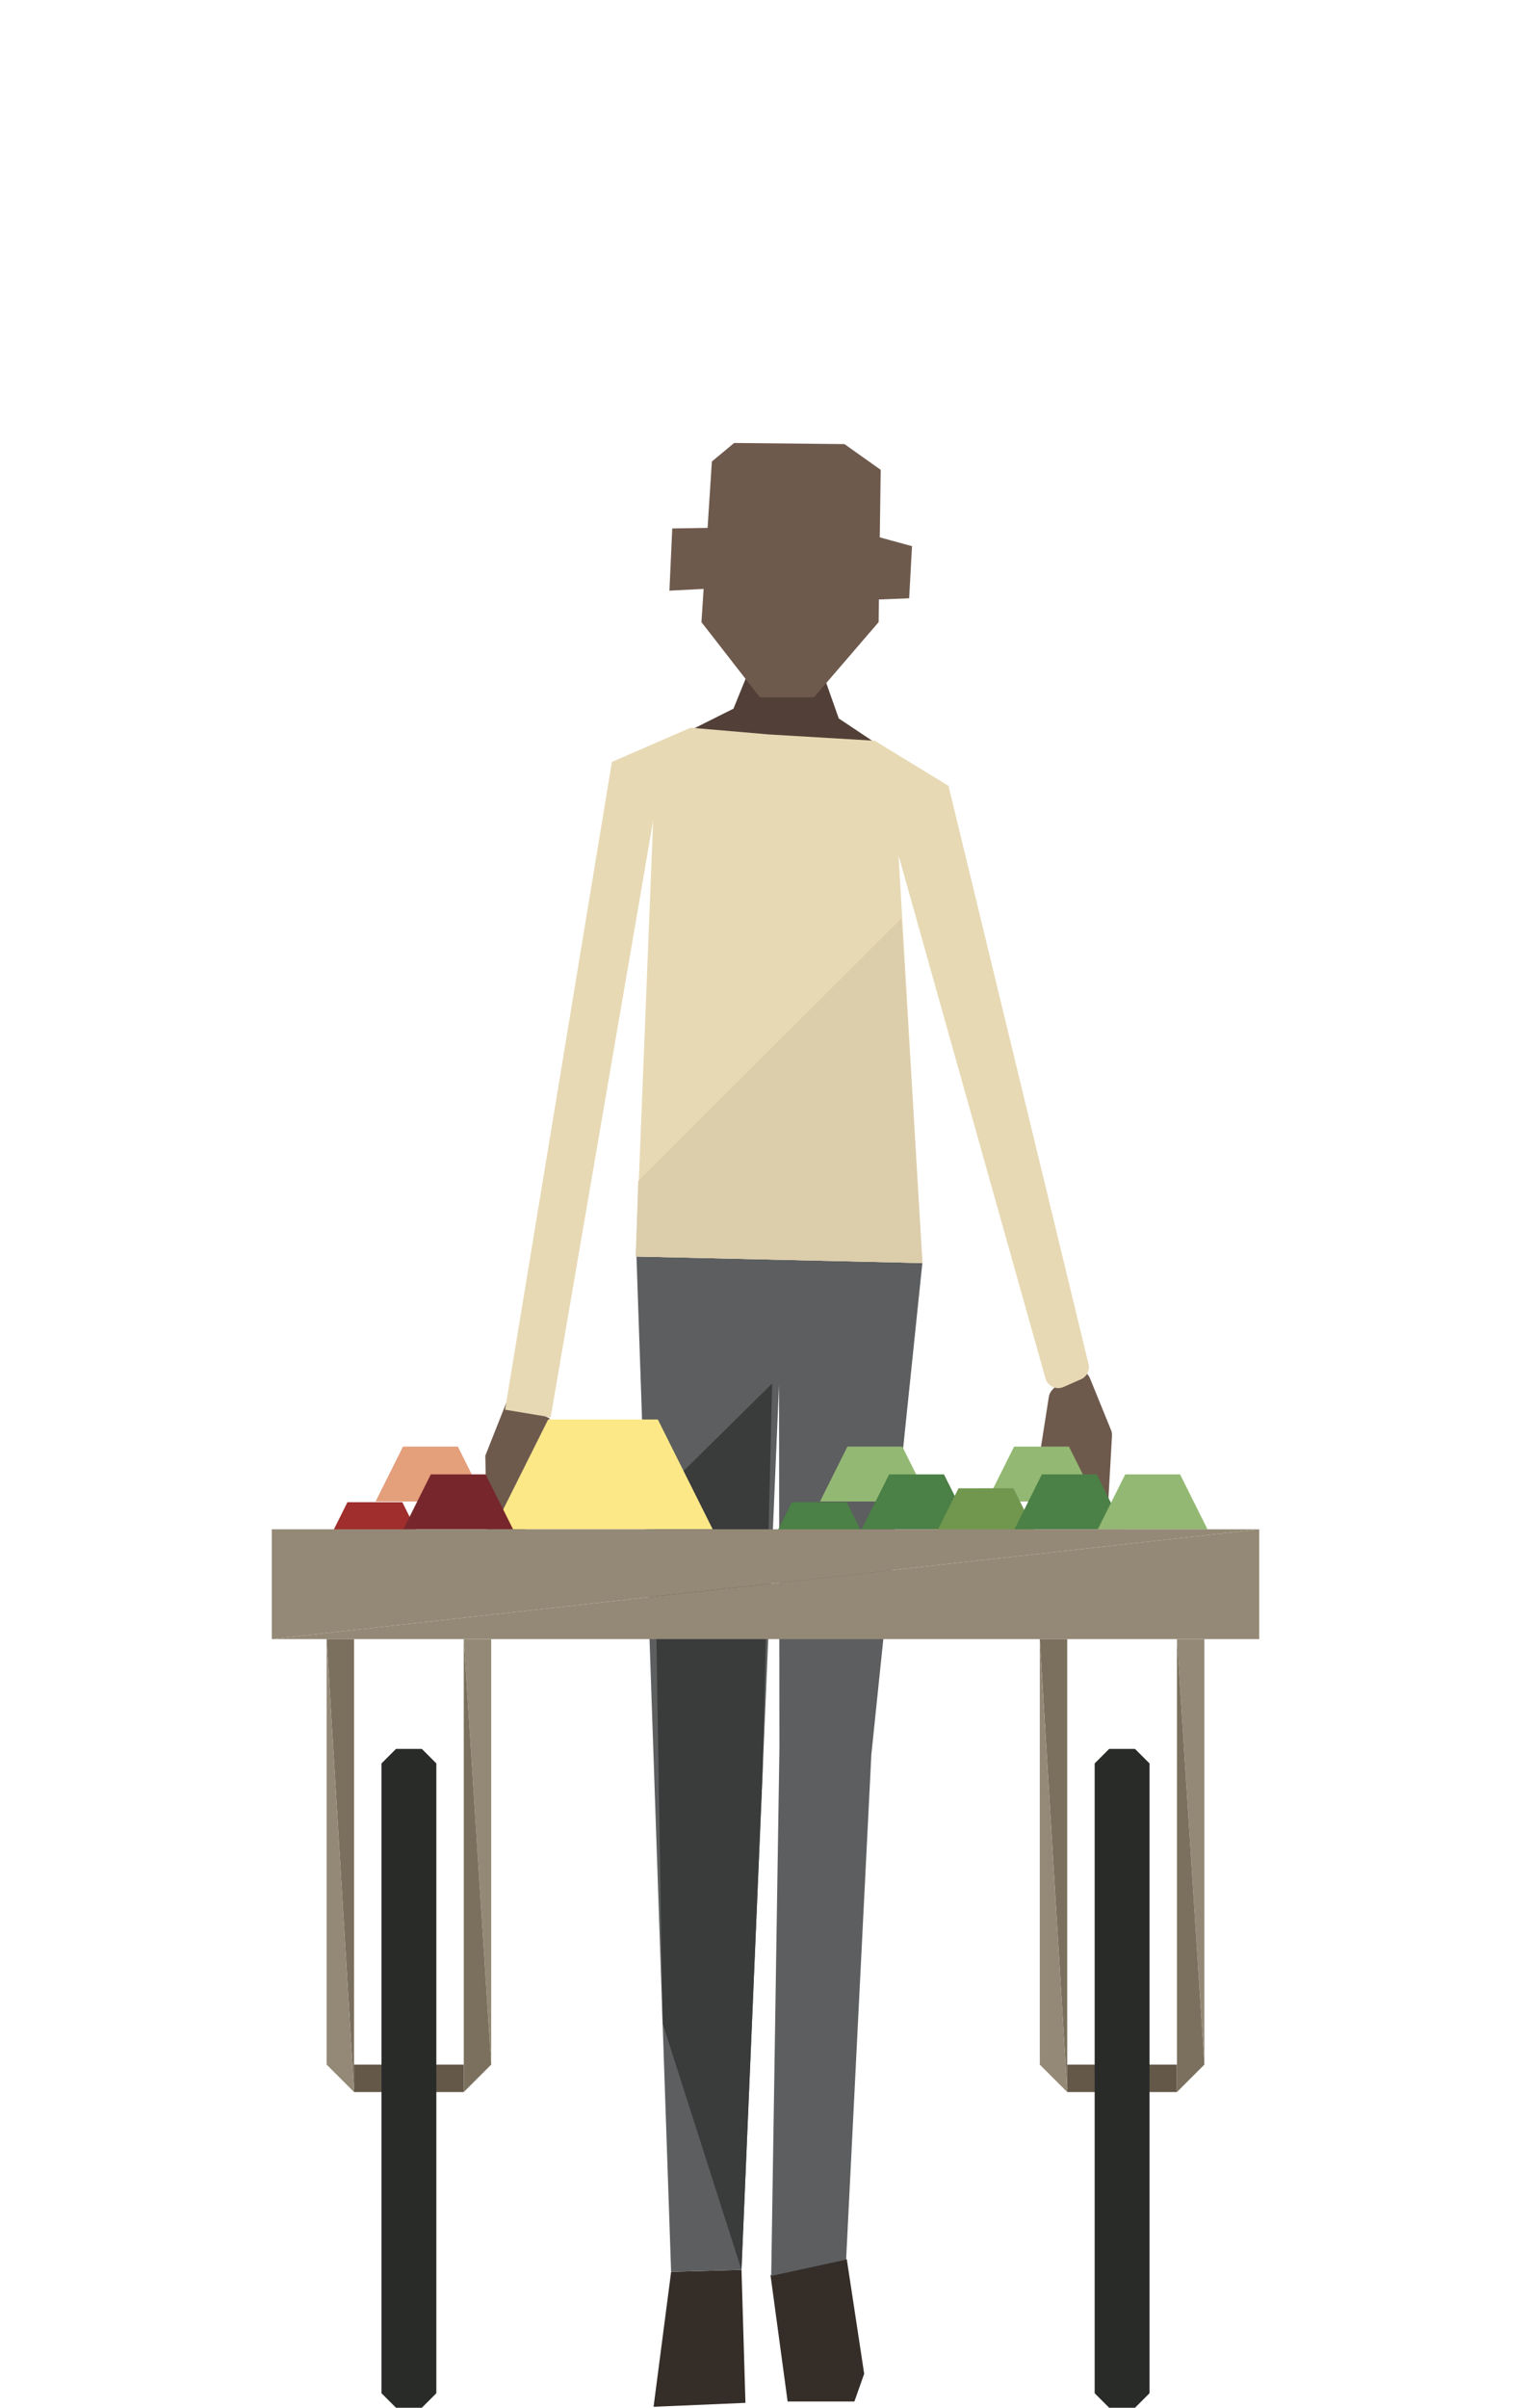<?xml version="1.0" encoding="UTF-8" standalone="no"?>
<!DOCTYPE svg PUBLIC "-//W3C//DTD SVG 1.1//EN" "http://www.w3.org/Graphics/SVG/1.1/DTD/svg11.dtd">
<svg width="100%" height="100%" viewBox="0 0 140 220" version="1.1" xmlns="http://www.w3.org/2000/svg" xmlns:xlink="http://www.w3.org/1999/xlink" xml:space="preserve" xmlns:serif="http://www.serif.com/" style="fill-rule:evenodd;clip-rule:evenodd;stroke-linejoin:round;stroke-miterlimit:2;">
    <g id="vendor-hand-cart">
        <g transform="matrix(-0.164,1.259,1.259,0.164,70.325,211.872)">
            <path d="M-2.441,-7.43L7.356,-7.43L6.22,-0.905L-3.236,-2.423L-2.441,-7.43Z" style="fill:rgb(52,45,40);fill-rule:nonzero;"/>
        </g>
        <g transform="matrix(1.27,0,0,1.27,70.458,217.966)">
            <path d="M0,-7.936L1.232,1.152L6.04,1.152L6.745,-0.841L5.491,-9.088L0,-7.936Z" style="fill:rgb(52,45,40);fill-rule:nonzero;"/>
        </g>
        <g transform="matrix(1.27,0,0,1.27,79.977,70.959)">
            <path d="M0,-2.462L-2.58,-4.182L-4.457,-9.499L-8.789,-8.263L-10.163,-4.886L-13.134,-3.4L-6.666,7.037L0,-2.462Z" style="fill:rgb(82,64,56);fill-rule:nonzero;"/>
        </g>
        <g transform="matrix(1.27,0,0,1.27,74.438,40.476)">
            <path d="M0,18.294L-3.903,18.294L-8.106,12.89L-7.355,1.332L-5.751,0L2.191,0.08L4.801,1.932L4.65,12.89L0,18.294Z" style="fill:rgb(110,90,77);fill-rule:nonzero;"/>
        </g>
        <g transform="matrix(-1.27,0.021,0.021,1.27,61.263,54.001)">
            <path d="M-2.811,-4.495L-0.24,-4.495L0.038,-0.024L-2.586,-0.117L-2.811,-4.495Z" style="fill:rgb(110,90,77);fill-rule:nonzero;"/>
        </g>
        <g transform="matrix(1.225,0.334,0.334,-1.225,80.921,48.676)">
            <path d="M-0.552,-0.42L2.136,-0.42L2.925,-4.095L0.737,-4.783L-0.552,-0.42Z" style="fill:rgb(110,90,77);fill-rule:nonzero;"/>
        </g>
        <g transform="matrix(1.27,0,0,1.27,58.202,207.96)">
            <path d="M0,-73.345L2.493,-0.302L7.561,-0.442L10.264,-64.12L10.292,-37.943L9.701,0L15.094,-1.173L16.912,-37.528L20.584,-72.877L0,-73.345Z" style="fill:rgb(92,94,95);fill-rule:nonzero;"/>
        </g>
        <g transform="matrix(1.27,0,0,1.27,70.61,207.399)">
            <path d="M0,-63.769L-0.696,-35.641L-2.209,0L-7.887,-17.728L-8.495,-55.387L0,-63.769Z" style="fill:rgb(58,59,59);fill-rule:nonzero;"/>
        </g>
        <g transform="matrix(1.27,0,0,1.27,99.67,138.847)">
            <path d="M0,-10.166L1.517,-6.442C1.57,-6.31 1.594,-6.169 1.586,-6.027L1.26,-0.272C1.224,0.374 0.568,0.798 -0.036,0.566L-0.667,0.324C-1.011,0.192 -1.248,-0.125 -1.277,-0.492L-1.722,-6.036L-1.631,-5.196C-1.572,-4.648 -1.988,-4.164 -2.539,-4.139C-3.142,-4.112 -3.619,-4.645 -3.525,-5.242L-2.961,-8.83C-2.929,-9.031 -2.834,-9.217 -2.69,-9.36L-1.558,-10.484C-1.074,-10.964 -0.257,-10.798 0,-10.166" style="fill:rgb(110,90,77);fill-rule:nonzero;"/>
        </g>
        <g transform="matrix(1.27,0,0,1.27,46.431,141.543)">
            <path d="M0,-10.796L-1.617,-6.718L-1.474,0L1.166,-0.347L1.701,-6.489L1.489,-4.638L3.761,-4.325L2.998,-9.417L0,-10.796Z" style="fill:rgb(110,90,77);fill-rule:nonzero;"/>
        </g>
        <g transform="matrix(1.27,0,0,1.27,63.152,129.501)">
            <path d="M0,-49.613L-5.668,-47.15L-13.36,-0.547L-10.077,0L-2.698,-42.929L-3.948,-11.568L16.692,-11.098L14.972,-40.426L25.534,-2.855C25.662,-2.263 26.301,-1.937 26.854,-2.182L28.11,-2.736C28.51,-2.913 28.74,-3.339 28.666,-3.771L18.57,-45.43L13.253,-48.676L5.631,-49.129L0,-49.613Z" style="fill:rgb(231,217,180);fill-rule:nonzero;"/>
        </g>
        <g transform="matrix(1.27,0,0,1.27,82.429,115.405)">
            <path d="M0,-24.796L1.51,0L-19.13,-0.469L-18.95,-5.902" style="fill:rgb(220,205,171);fill-rule:nonzero;"/>
        </g>
        <g transform="matrix(1.27,0,0,1.27,-1179.11,-357.222)">
            <rect x="953.925" y="429.818" width="7.9" height="1.975" style="fill:rgb(100,88,73);"/>
        </g>
        <g transform="matrix(0.568,-1.136,-1.136,-0.568,74.921,145.376)">
            <path d="M0.417,4.625L4.833,4.625L6.6,1.092L3.95,-2.441L0.417,4.625Z" style="fill:rgb(75,128,70);fill-rule:nonzero;"/>
        </g>
        <g transform="matrix(-0.568,1.136,1.136,0.568,61.871,132.476)">
            <path d="M2.184,-9.249L11.016,-9.249L3.95,4.882L-1.349,-2.184L2.184,-9.249Z" style="fill:rgb(252,232,135);fill-rule:nonzero;"/>
        </g>
        <g transform="matrix(0.568,-1.136,-1.136,-0.568,80.001,140.296)">
            <path d="M0.417,4.625L4.833,4.625L6.6,1.092L3.95,-2.441L0.417,4.625Z" style="fill:rgb(147,184,115);fill-rule:nonzero;"/>
        </g>
        <g transform="matrix(0.568,-1.136,-1.136,-0.568,95.241,140.296)">
            <path d="M0.417,4.625L4.833,4.625L6.6,1.092L3.95,-2.441L0.417,4.625Z" style="fill:rgb(147,184,115);fill-rule:nonzero;"/>
        </g>
        <g transform="matrix(0.568,-1.136,-1.136,-0.568,83.811,142.836)">
            <path d="M0.417,4.625L4.833,4.625L6.6,1.092L3.95,-2.441L0.417,4.625Z" style="fill:rgb(75,128,70);fill-rule:nonzero;"/>
        </g>
        <g transform="matrix(0.568,-1.136,-1.136,-0.568,90.161,144.106)">
            <path d="M0.417,4.625L4.833,4.625L6.6,1.092L3.95,-2.441L0.417,4.625Z" style="fill:rgb(113,151,79);fill-rule:nonzero;"/>
        </g>
        <g transform="matrix(0.568,-1.136,-1.136,-0.568,97.781,142.836)">
            <path d="M0.417,4.625L4.833,4.625L6.6,1.092L3.95,-2.441L0.417,4.625Z" style="fill:rgb(75,128,70);fill-rule:nonzero;"/>
        </g>
        <g transform="matrix(0.568,-1.136,-1.136,-0.568,39.361,140.296)">
            <path d="M0.417,4.625L4.833,4.625L6.6,1.092L3.95,-2.441L0.417,4.625Z" style="fill:rgb(228,159,123);fill-rule:nonzero;"/>
        </g>
        <g transform="matrix(0.568,-1.136,-1.136,-0.568,34.281,145.376)">
            <path d="M0.417,4.625L4.833,4.625L6.6,1.092L3.95,-2.441L0.417,4.625Z" style="fill:rgb(160,46,44);fill-rule:nonzero;"/>
        </g>
        <g transform="matrix(0.568,-1.136,-1.136,-0.568,41.901,142.836)">
            <path d="M0.417,4.625L4.833,4.625L6.6,1.092L3.95,-2.441L0.417,4.625Z" style="fill:rgb(119,39,44);fill-rule:nonzero;"/>
        </g>
        <g transform="matrix(0.568,-1.136,-1.136,-0.568,105.401,142.836)">
            <path d="M0.417,4.625L4.833,4.625L6.6,1.092L3.95,-2.441L0.417,4.625Z" style="fill:rgb(147,184,115);fill-rule:nonzero;"/>
        </g>
        <g transform="matrix(1.27,0,0,1.27,115.149,139.736)">
            <path d="M0,7.9L0,0L-71.1,7.9L0,7.9Z" style="fill:rgb(148,137,118);fill-rule:nonzero;"/>
        </g>
        <g transform="matrix(1.27,0,0,1.27,115.149,149.769)">
            <path d="M0,-7.9L-71.1,-7.9L-71.1,0L0,-7.9Z" style="fill:rgb(148,137,118);fill-rule:nonzero;"/>
        </g>
        <g transform="matrix(1.27,0,0,1.27,42.409,188.647)">
            <path d="M0,-30.613L1.975,-30.613L1.975,0L0,-30.613Z" style="fill:rgb(148,137,118);fill-rule:nonzero;"/>
        </g>
        <g transform="matrix(1.27,0,0,1.27,44.917,152.277)">
            <path d="M0,28.638L-1.975,30.613L-1.975,-1.975L0,28.638Z" style="fill:rgb(122,112,93);fill-rule:nonzero;"/>
        </g>
        <g transform="matrix(1.27,0,0,1.27,29.868,191.156)">
            <path d="M0,-32.588L1.975,-32.588L1.975,0L0,-32.588Z" style="fill:rgb(122,112,93);fill-rule:nonzero;"/>
        </g>
        <g transform="matrix(1.27,0,0,1.27,29.868,191.156)">
            <path d="M0,-32.588L1.975,0L0,-1.975L0,-32.588Z" style="fill:rgb(148,137,118);fill-rule:nonzero;"/>
        </g>
        <g transform="matrix(1.27,0,0,1.27,38.575,159.802)">
            <path d="M0,47.4L-1.862,47.4C-2.27,46.992 -2.498,46.764 -2.906,46.356L-2.906,1.044L-1.862,0L0,0L1.044,1.044L1.044,46.356C0.636,46.764 0.408,46.992 0,47.4" style="fill:rgb(41,43,41);fill-rule:nonzero;"/>
        </g>
        <g transform="matrix(1.27,0,0,1.27,-1179.11,-357.222)">
            <rect x="1005.27" y="429.818" width="7.9" height="1.975" style="fill:rgb(100,88,73);"/>
        </g>
        <g transform="matrix(1.27,0,0,1.27,107.624,188.647)">
            <path d="M0,-30.613L1.975,-30.613L1.975,0L0,-30.613Z" style="fill:rgb(148,137,118);fill-rule:nonzero;"/>
        </g>
        <g transform="matrix(1.27,0,0,1.27,110.132,152.277)">
            <path d="M0,28.638L-1.975,30.613L-1.975,-1.975L0,28.638Z" style="fill:rgb(122,112,93);fill-rule:nonzero;"/>
        </g>
        <g transform="matrix(1.27,0,0,1.27,95.082,191.156)">
            <path d="M0,-32.588L1.975,-32.588L1.975,0L0,-32.588Z" style="fill:rgb(122,112,93);fill-rule:nonzero;"/>
        </g>
        <g transform="matrix(1.27,0,0,1.27,95.082,191.156)">
            <path d="M0,-32.588L1.975,0L0,-1.975L0,-32.588Z" style="fill:rgb(148,137,118);fill-rule:nonzero;"/>
        </g>
        <g transform="matrix(1.27,0,0,1.27,103.79,159.802)">
            <path d="M0,47.4L-1.862,47.4C-2.27,46.992 -2.498,46.764 -2.906,46.356L-2.906,1.044L-1.862,0L0,0L1.044,1.044L1.044,46.356C0.636,46.764 0.408,46.992 0,47.4" style="fill:rgb(41,43,41);fill-rule:nonzero;"/>
        </g>
    </g>
</svg>
